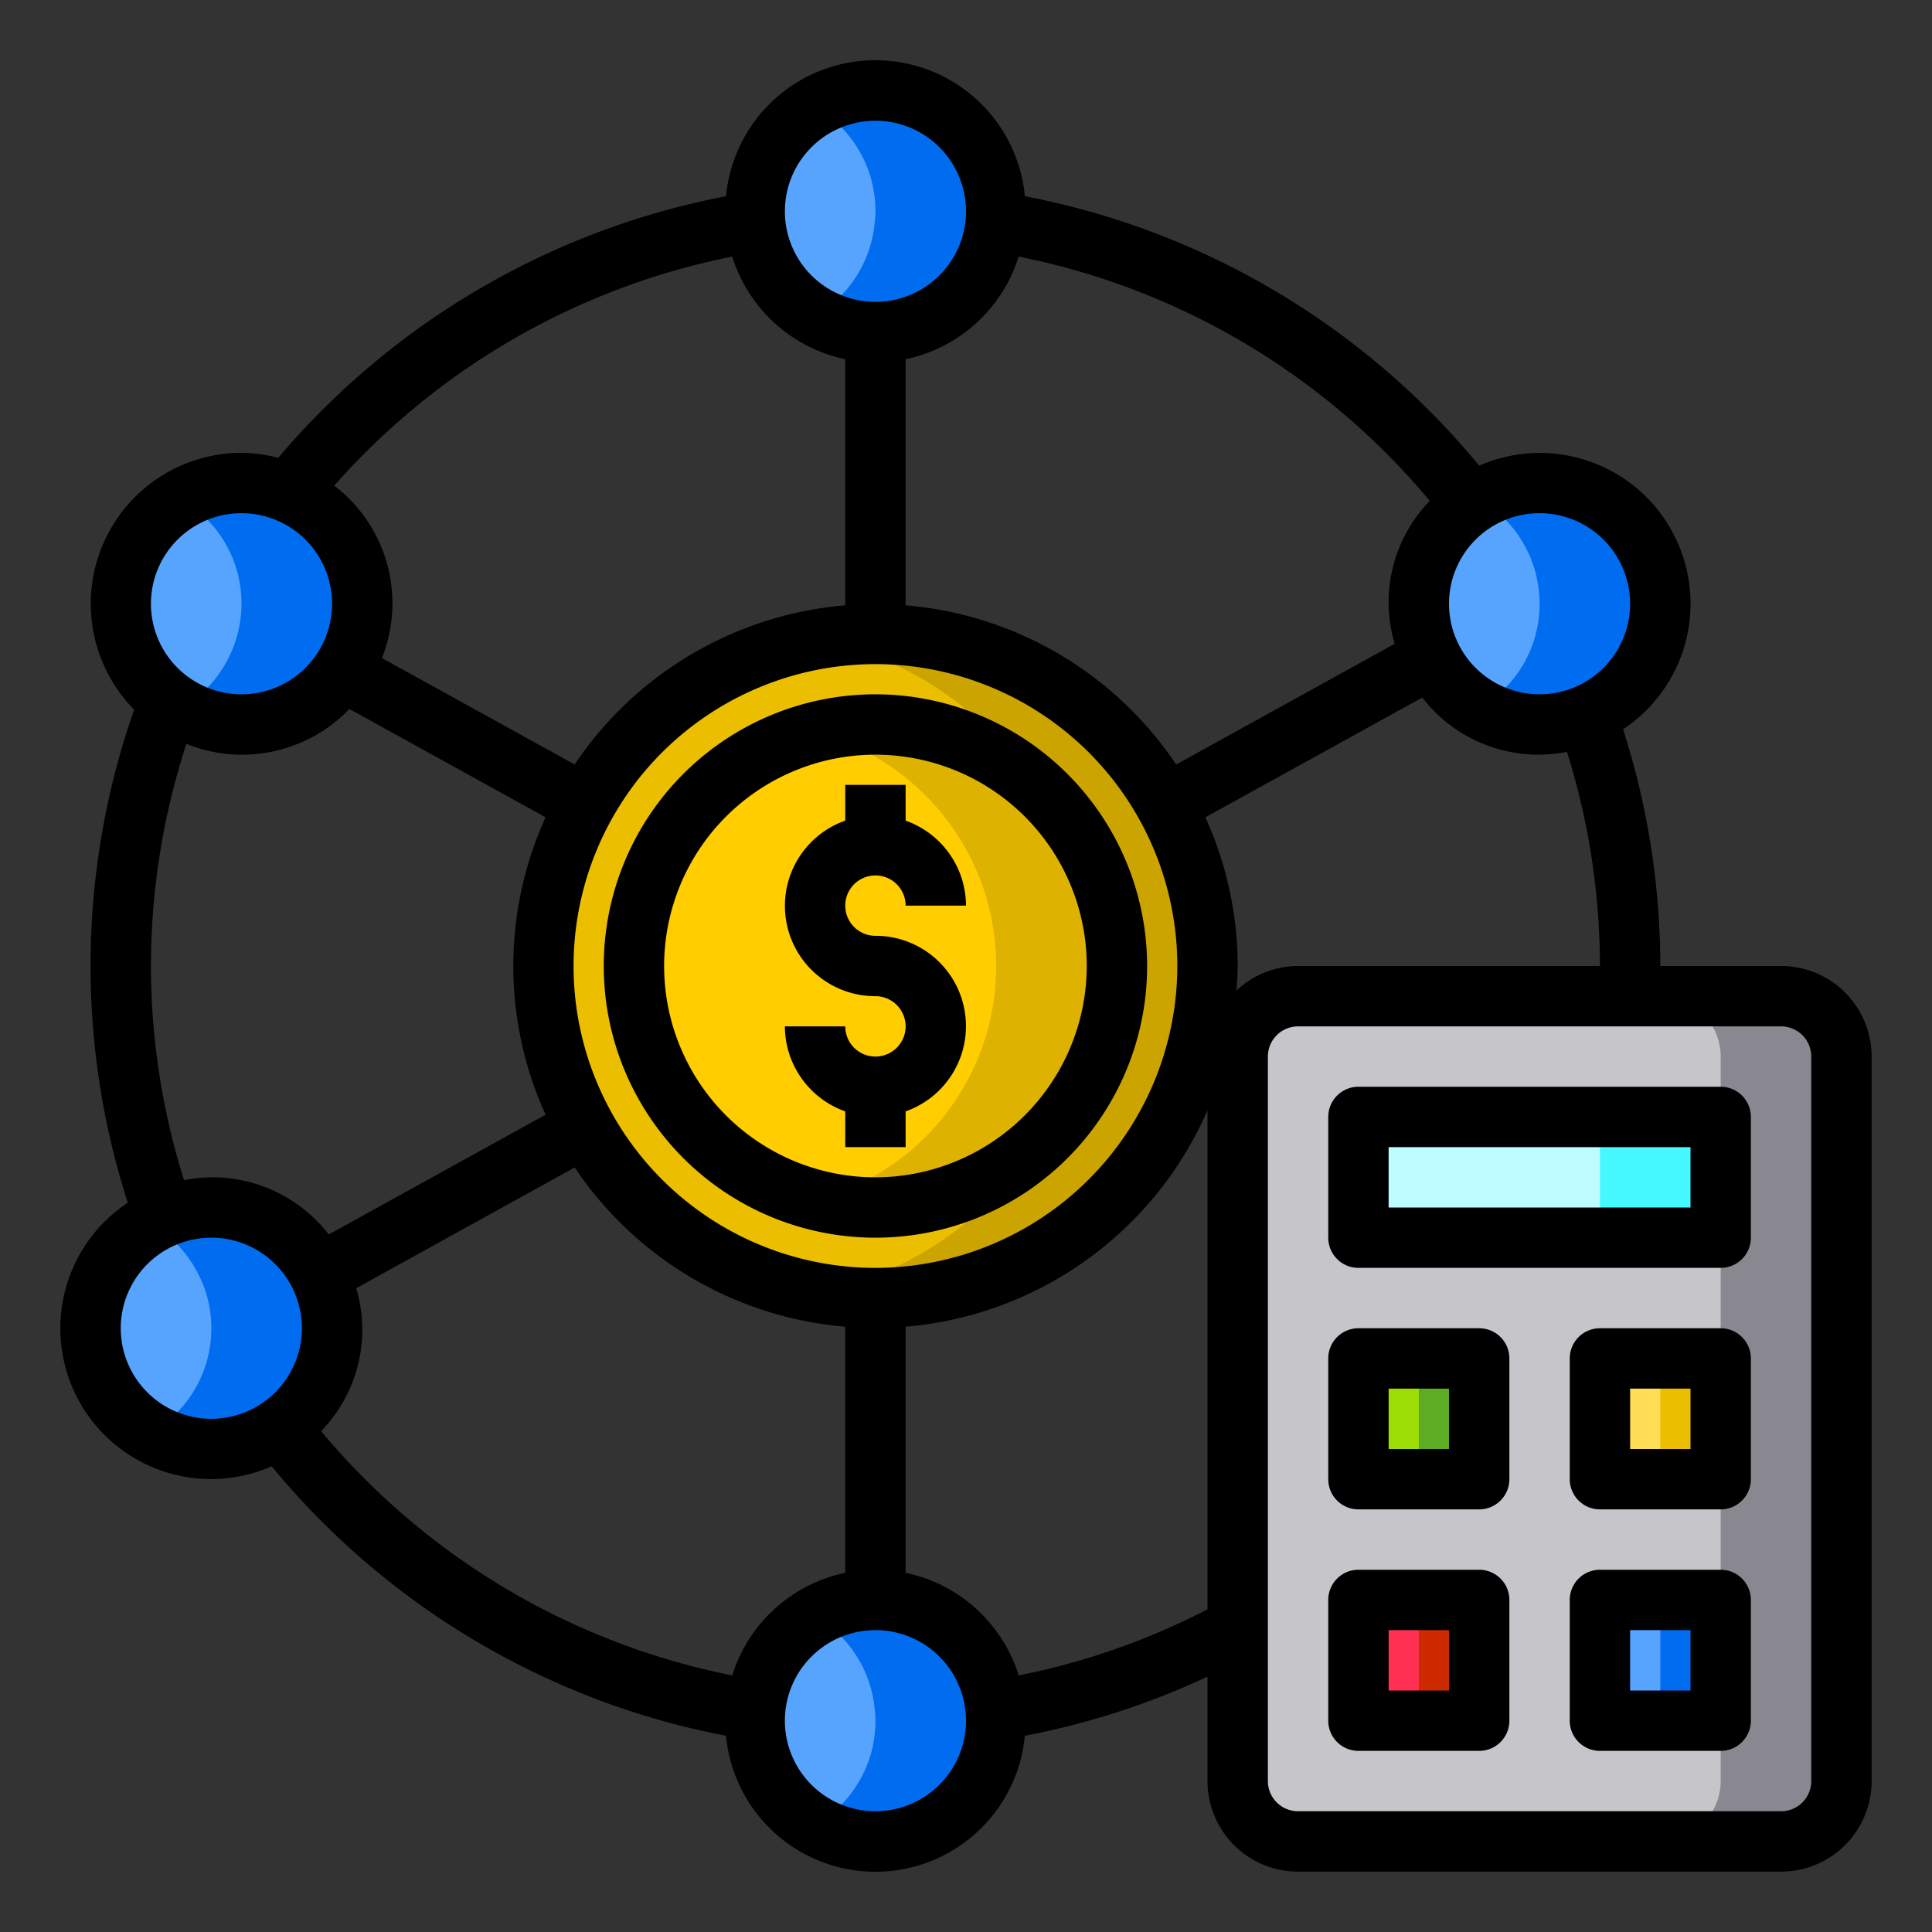 <svg height="512" viewBox="0 0 64 64" width="512" xmlns="http://www.w3.org/2000/svg"><rect x="0" y="0" width="64" height="64" fill="#333333" stroke="none"/><g id="Network"><circle cx="29" cy="32" fill="#ebbf00" r="11"/><path d="m40 32a11.017 11.017 0 0 1 -13 10.82 11 11 0 0 0 0-21.64 11.017 11.017 0 0 1 13 10.82z" fill="#cca400"/><path d="m61 35v24a2.006 2.006 0 0 1 -2 2h-16a2.006 2.006 0 0 1 -2-2v-24a1.752 1.752 0 0 1 .04-.4 2.014 2.014 0 0 1 1.96-1.6h16a2.006 2.006 0 0 1 2 2z" fill="#c6c5ca"/><path d="m61 35v24a2.006 2.006 0 0 1 -2 2h-4a2.006 2.006 0 0 0 2-2v-24a2.006 2.006 0 0 0 -2-2h4a2.006 2.006 0 0 1 2 2z" fill="#898890"/><path d="m53 53h4v4h-4z" fill="#57a4ff"/><path d="m53 45h4v4h-4z" fill="#ffde55"/><path d="m45 37h12v4h-12z" fill="#bdfdff"/><path d="m53 37h4v4h-4z" fill="#46f8ff"/><path d="m51 16a3.995 3.995 0 0 1 1.57 7.67 3.906 3.906 0 0 1 -1.57.33 3.976 3.976 0 0 1 -3.57-2.21 3.876 3.876 0 0 1 -.43-1.79 3.968 3.968 0 0 1 1.76-3.31 4.009 4.009 0 0 1 2.24-.69z" fill="#57a4ff"/><path d="m45 53h4v4h-4z" fill="#ff3051"/><path d="m45 45h4v4h-4z" fill="#9cdd05"/><path d="m55 53h2v4h-2z" fill="#006df0"/><path d="m55 45h2v4h-2z" fill="#ebbf00"/><path d="m47 53h2v4h-2z" fill="#cd2a00"/><path d="m47 45h2v4h-2z" fill="#5eac24"/><path d="m37 32a8 8 0 0 1 -8 8h-.05a8 8 0 0 1 .05-16h.05a8 8 0 0 1 7.95 8z" fill="#ffcd00"/><path d="m37 32a8 8 0 0 1 -8 8h-.05a8.163 8.163 0 0 1 -1.93-.25 8.005 8.005 0 0 0 -.04-15.5 8.4 8.4 0 0 1 2.02-.25h.05a8 8 0 0 1 7.95 8z" fill="#ddb200"/><path d="m33 7a1.72 1.72 0 0 1 -.02.32 3.992 3.992 0 0 1 -7.96 0 1.72 1.72 0 0 1 -.02-.32 4 4 0 0 1 8 0z" fill="#57a4ff"/><path d="m32.98 56.68a1.72 1.72 0 0 1 .02.32 4 4 0 0 1 -8 0 1.72 1.72 0 0 1 .02-.32 3.992 3.992 0 0 1 7.96 0z" fill="#57a4ff"/><path d="m12 20a4.023 4.023 0 0 1 -.67 2.21 4 4 0 1 1 -3.33-6.21 3.921 3.921 0 0 1 1.54.31 3.989 3.989 0 0 1 2.46 3.69z" fill="#57a4ff"/><path d="m10.57 42.21a3.876 3.876 0 0 1 .43 1.79 3.968 3.968 0 0 1 -1.76 3.31 3.995 3.995 0 1 1 -3.81-6.98 3.906 3.906 0 0 1 1.57-.33 3.976 3.976 0 0 1 3.57 2.21z" fill="#57a4ff"/><g fill="#006df0"><path d="m55 20a3.976 3.976 0 0 1 -2.43 3.67 3.906 3.906 0 0 1 -1.57.33 3.963 3.963 0 0 1 -2.02-.54 3.941 3.941 0 0 0 2.02-3.46 4 4 0 0 0 -1.99-3.46 3.925 3.925 0 0 1 1.99-.54 4 4 0 0 1 4 4z"/><path d="m33 7a1.72 1.72 0 0 1 -.02.32 3.992 3.992 0 0 1 -3.98 3.68 3.89 3.89 0 0 1 -2-.54 3.971 3.971 0 0 0 1.98-3.14 1.72 1.72 0 0 0 .02-.32 3.98 3.98 0 0 0 -2-3.46 3.994 3.994 0 0 1 6 3.46z"/><path d="m33 57a3.994 3.994 0 0 1 -6 3.46 3.98 3.98 0 0 0 2-3.46 1.72 1.72 0 0 0 -.02-.32 3.971 3.971 0 0 0 -1.98-3.14 3.89 3.89 0 0 1 2-.54 3.992 3.992 0 0 1 3.98 3.68 1.72 1.72 0 0 1 .02.32z"/><path d="m12 20a4.023 4.023 0 0 1 -.67 2.21 3.98 3.98 0 0 1 -3.33 1.79 3.881 3.881 0 0 1 -1.99-.54 4.029 4.029 0 0 0 1.99-3.46 3.98 3.98 0 0 0 -2-3.46 3.989 3.989 0 0 1 2-.54 3.921 3.921 0 0 1 1.54.31 3.989 3.989 0 0 1 2.46 3.69z"/><path d="m11 44a3.968 3.968 0 0 1 -1.76 3.31 3.978 3.978 0 0 1 -4.24.15l.24-.15a3.968 3.968 0 0 0 1.76-3.31 3.876 3.876 0 0 0 -.43-1.79 4.088 4.088 0 0 0 -1.55-1.67 3.168 3.168 0 0 1 .41-.21 3.906 3.906 0 0 1 1.57-.33 3.976 3.976 0 0 1 3.57 2.21 3.876 3.876 0 0 1 .43 1.79z"/></g><path d="m29 23a9 9 0 1 0 9 9 9.01 9.01 0 0 0 -9-9zm0 16a7 7 0 1 1 7-7 7.008 7.008 0 0 1 -7 7z"/><path d="m29 29a1 1 0 0 1 1 1h2a3 3 0 0 0 -2-2.816v-1.184h-2v1.184a2.993 2.993 0 0 0 1 5.816 1 1 0 1 1 -1 1h-2a3 3 0 0 0 2 2.816v1.184h2v-1.184a2.993 2.993 0 0 0 -1-5.816 1 1 0 0 1 0-2z"/><path d="m59 32h-4a25.7 25.7 0 0 0 -1.233-7.841 4.993 4.993 0 0 0 -4.767-8.733 25.78 25.78 0 0 0 -15.05-8.926 4.972 4.972 0 0 0 -9.9 0 25.8 25.8 0 0 0 -14.834 8.667 4.928 4.928 0 0 0 -1.216-.167 5 5 0 0 0 -3.556 8.508 25.623 25.623 0 0 0 -.211 16.333 4.993 4.993 0 0 0 4.767 8.733 25.78 25.78 0 0 0 15.05 8.926 4.972 4.972 0 0 0 9.9 0 25.644 25.644 0 0 0 6.05-1.959v3.459a3 3 0 0 0 3 3h16a3 3 0 0 0 3-3v-24a3 3 0 0 0 -3-3zm-6 0h-10a2.981 2.981 0 0 0 -2.041.814c.018-.27.041-.539.041-.814a11.913 11.913 0 0 0 -1.07-4.926l7.184-3.967a4.865 4.865 0 0 0 4.794 1.8 23.736 23.736 0 0 1 1.092 7.093zm-24 10a10 10 0 1 1 10-10 10.011 10.011 0 0 1 -10 10zm25-22a3 3 0 1 1 -3-3 3 3 0 0 1 3 3zm-20.255-11.5a23.784 23.784 0 0 1 13.618 8.092 4.816 4.816 0 0 0 -1.163 4.734l-7.237 4a12 12 0 0 0 -8.963-5.275v-8.151a5 5 0 0 0 3.745-3.4zm-4.745-4.5a3 3 0 1 1 -3 3 3 3 0 0 1 3-3zm-4.745 4.5a5 5 0 0 0 3.745 3.4v8.152a12 12 0 0 0 -8.964 5.271l-6.384-3.523a4.905 4.905 0 0 0 -1.58-5.713 23.789 23.789 0 0 1 13.183-7.587zm-16.255 8.5a3 3 0 1 1 -3 3 3 3 0 0 1 3-3zm-3 15a23.8 23.8 0 0 1 1.174-7.357 4.934 4.934 0 0 0 5.4-1.157l6.5 3.588a11.874 11.874 0 0 0 0 9.852l-7.184 3.967a4.865 4.865 0 0 0 -4.794-1.8 23.736 23.736 0 0 1 -1.096-7.093zm-1 12a3 3 0 1 1 3 3 3 3 0 0 1 -3-3zm20.255 11.5a23.784 23.784 0 0 1 -13.618-8.092 4.816 4.816 0 0 0 1.163-4.734l7.237-4a12 12 0 0 0 8.963 5.275v8.151a5 5 0 0 0 -3.745 3.4zm4.745 4.5a3 3 0 1 1 3-3 3 3 0 0 1 -3 3zm4.746-4.5a5 5 0 0 0 -3.746-3.4v-8.151a12.015 12.015 0 0 0 10-7.167v16.529a23.617 23.617 0 0 1 -6.254 2.189zm26.254 3.5a1 1 0 0 1 -1 1h-16a1 1 0 0 1 -1-1v-24a1 1 0 0 1 1-1h16a1 1 0 0 1 1 1z"/><path d="m57 36h-12a1 1 0 0 0 -1 1v4a1 1 0 0 0 1 1h12a1 1 0 0 0 1-1v-4a1 1 0 0 0 -1-1zm-1 4h-10v-2h10z"/><path d="m49 44h-4a1 1 0 0 0 -1 1v4a1 1 0 0 0 1 1h4a1 1 0 0 0 1-1v-4a1 1 0 0 0 -1-1zm-1 4h-2v-2h2z"/><path d="m57 44h-4a1 1 0 0 0 -1 1v4a1 1 0 0 0 1 1h4a1 1 0 0 0 1-1v-4a1 1 0 0 0 -1-1zm-1 4h-2v-2h2z"/><path d="m57 52h-4a1 1 0 0 0 -1 1v4a1 1 0 0 0 1 1h4a1 1 0 0 0 1-1v-4a1 1 0 0 0 -1-1zm-1 4h-2v-2h2z"/><path d="m49 52h-4a1 1 0 0 0 -1 1v4a1 1 0 0 0 1 1h4a1 1 0 0 0 1-1v-4a1 1 0 0 0 -1-1zm-1 4h-2v-2h2z"/></g></svg>